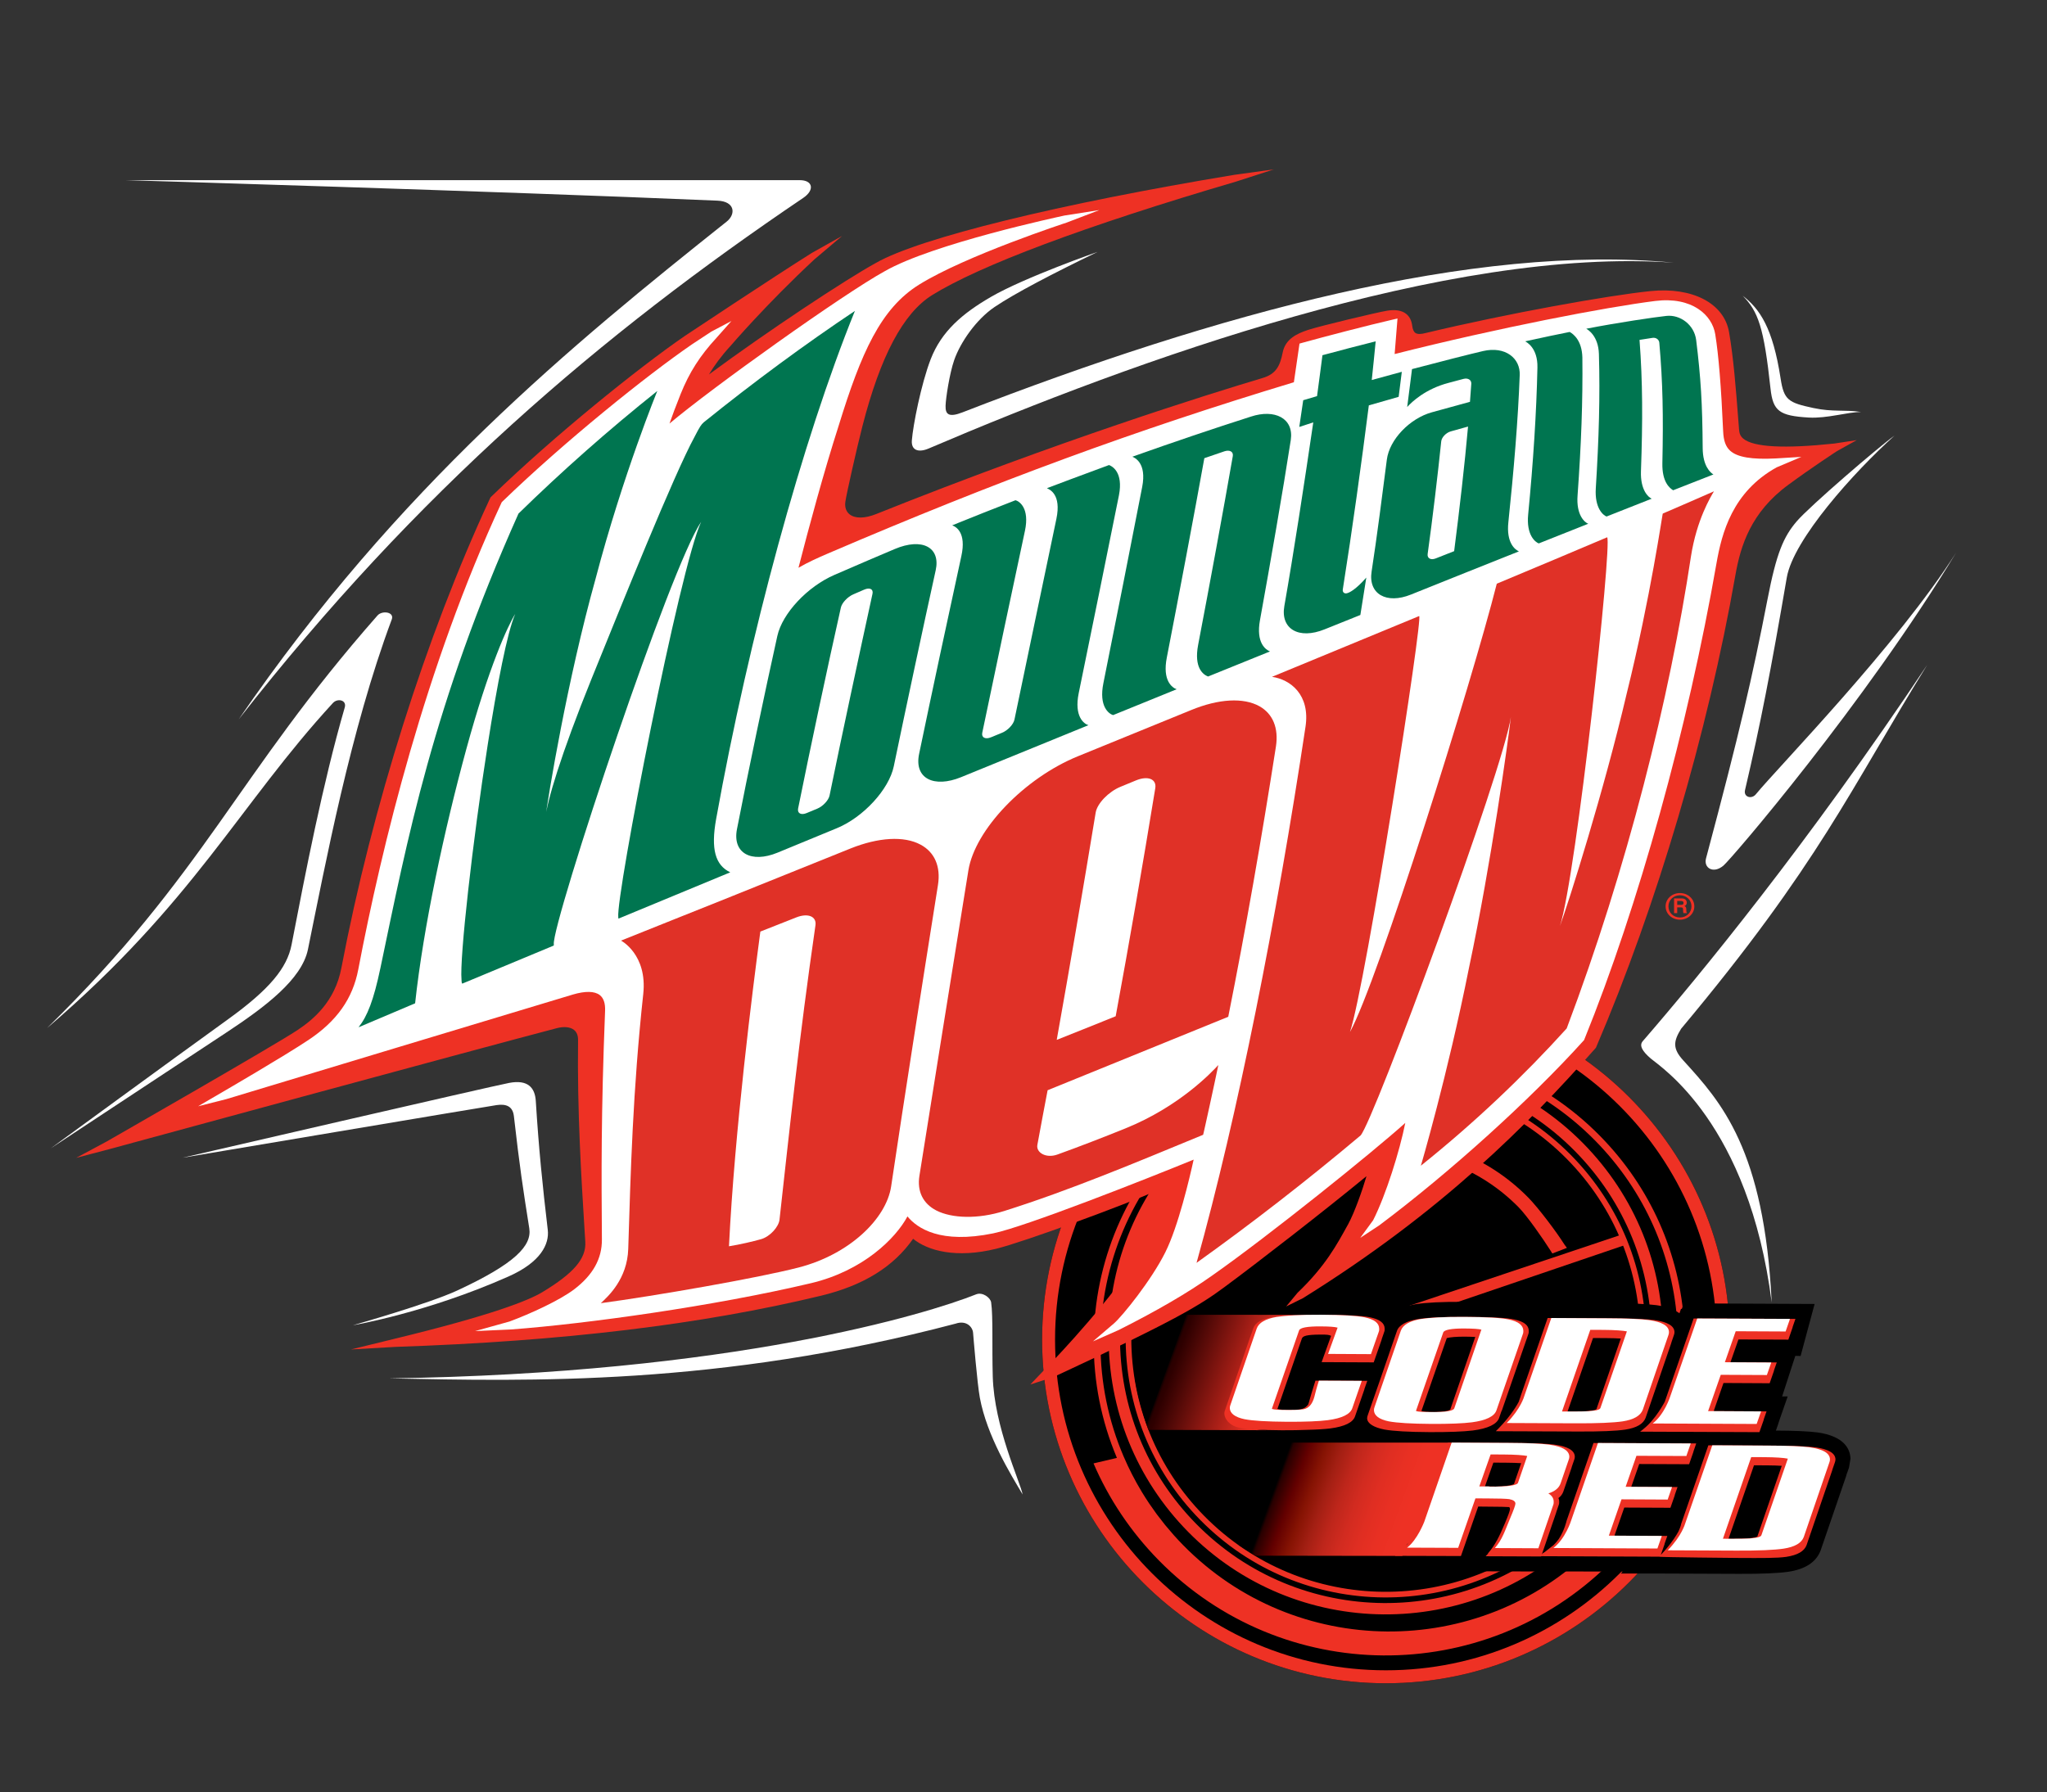 <?xml version="1.0" encoding="utf-8"?>
<!-- Generator: Adobe Illustrator 16.0.0, SVG Export Plug-In . SVG Version: 6.00 Build 0)  -->
<!DOCTYPE svg PUBLIC "-//W3C//DTD SVG 1.1//EN" "http://www.w3.org/Graphics/SVG/1.1/DTD/svg11.dtd">
<svg version="1.1" id="Layer_1" xmlns="http://www.w3.org/2000/svg" xmlns:xlink="http://www.w3.org/1999/xlink" x="0px" y="0px"
	 width="314px" height="275px" viewBox="97.842 65.313 314 275" enable-background="new 97.842 65.313 314 275"
	 xml:space="preserve">
<rect x="97.842" y="65.313" width="314" height="275" fill="#333333" stroke="none"/>
<g id="logo">
	<g>
		<g>
			<path d="M310.434,218.141c-29.08,0-52.739,23.646-52.739,52.714c0,29.065,23.659,52.711,52.739,52.711
				s52.738-23.646,52.738-52.711S339.514,218.141,310.434,218.141z"/>
			<g>
				<g>
					<path fill="#EE3124" d="M359.114,267.833l-2.924,0.688c-0.67-10.896-5.182-21.071-12.916-28.931
						c-17.529-17.814-46.291-18.053-64.113-0.532c-8.636,8.489-13.445,19.833-13.545,31.938c-0.052,6.282,1.18,12.375,3.555,17.994
						l-3.588,0.846c2.324,5.395,5.668,10.453,10.035,14.895c18.893,19.197,49.785,19.459,68.994,0.57
						C355.016,295.075,359.862,281.333,359.114,267.833z M266.648,271.375c0-0.123,0.001-0.248,0.002-0.373
						c0.097-11.828,4.798-22.912,13.233-31.207c17.418-17.121,45.521-16.889,62.652,0.52c7.602,7.725,12.018,17.736,12.633,28.454
						c0.025,0.427,0.043,0.854,0.059,1.282c0.018,0.561,0.031,1.121,0.027,1.685c-0.098,11.826-4.799,22.905-13.236,31.196
						c-17.416,17.125-45.521,16.893-62.652-0.52c-0.5-0.509-0.984-1.027-1.457-1.556c-0.27-0.3-0.523-0.608-0.783-0.916
						c-0.193-0.228-0.394-0.45-0.582-0.683c-0.332-0.41-0.651-0.828-0.969-1.248c-0.101-0.133-0.205-0.26-0.304-0.393
						c-0.358-0.488-0.706-0.982-1.044-1.482c-0.046-0.067-0.094-0.133-0.139-0.199c-0.366-0.548-0.719-1.104-1.061-1.664
						c-0.012-0.02-0.025-0.039-0.037-0.061c-1.062-1.758-1.996-3.582-2.8-5.463l0,0
						C267.874,283.327,266.648,277.445,266.648,271.375z"/>
					<path fill="#EE3124" d="M340.708,240.743c-16.436-16.701-43.404-16.925-60.117-0.5c-8.084,7.947-12.588,18.582-12.682,29.945
						c-0.096,11.359,4.23,22.064,12.178,30.141c16.438,16.7,43.408,16.926,60.121,0.5c8.092-7.955,12.604-18.588,12.709-29.939
						C353.006,259.538,348.67,248.833,340.708,240.743z M338.989,299.588c-16.029,15.752-41.896,15.537-57.662-0.479
						c-7.621-7.745-11.771-18.012-11.681-28.907c0.091-10.897,4.41-21.098,12.162-28.718c16.028-15.754,41.896-15.54,57.659,0.478
						c7.639,7.76,11.795,18.026,11.709,28.912C351.079,281.76,346.749,291.959,338.989,299.588z"/>
					<path fill="#EE3124" d="M338.85,242.564c-15.43-15.673-40.745-15.881-56.434-0.465c-12.094,11.888-11.764,11.104-11.904,28.106
						c-0.088,10.666,3.973,20.717,11.436,28.299c15.432,15.678,40.746,15.888,56.432,0.47c7.604-7.478,11.84-17.458,11.926-28.106
						C350.393,260.215,346.327,250.165,338.85,242.564z M337.772,298.356c-15.346,15.083-40.109,14.878-55.207-0.458
						c-7.223-7.34-11.188-17.041-11.188-27.351c0-0.11,0-0.223,0.002-0.334c0.086-10.435,4.223-20.199,11.646-27.496
						c15.347-15.082,40.112-14.877,55.208,0.455c7.312,7.435,11.293,17.267,11.207,27.687
						C349.354,281.277,345.209,291.042,337.772,298.356z"/>
					<path fill="#EE3124" d="M308.307,239.95l-0.529,0.036l0.146,2.101l0.527-0.037c8.326-0.565,16.461,2.52,22.318,8.466
						c1.332,1.354,3.705,4.761,4.965,6.745l0.23,0.367l0.488-0.184l1.746-0.677l-0.387-0.522c-1.217-1.939-4.014-5.646-5.547-7.203
						C325.983,242.657,317.25,239.344,308.307,239.95z"/>
					<polygon fill="#EE3124" points="346.071,254.907 314.092,265.622 314.676,267.372 347.184,256.309 346.54,254.75 					"/>
					<path fill="#EE3124" d="M310.434,218.141c-29.08,0-52.739,23.646-52.739,52.714c0,29.065,23.659,52.711,52.739,52.711
						s52.738-23.646,52.738-52.711S339.514,218.141,310.434,218.141z M310.434,321.579c-27.984,0-50.752-22.754-50.752-50.724
						s22.768-50.726,50.752-50.726s50.75,22.756,50.75,50.726S338.418,321.579,310.434,321.579z"/>
				</g>
			</g>
			<polygon points="296.618,262.993 296.618,262.993 296.622,262.993 			"/>
			<path d="M292.918,265.081c-1.933,0.326-4.213,0.994-5.02,3.312c-0.004,0.011-0.26,0.759-0.26,0.759
				c-0.047,0.095-4.069,11.781-4.069,11.781c0.035-0.095-0.226,1.321-0.226,1.321c0.072,2.092,1.758,3.875,4.102,4.361
				c1.458,0.283,3.688,0.424,7.041,0.446c0,0,3.947-0.065,3.95-0.065l0,0c0-0.002,3.802-0.24,3.802-0.24
				c0.799-0.104,2.686-0.375,4.109-1.401c0.674,0.64,1.725,1.222,3.42,1.554c1.535,0.274,3.947,0.415,7.406,0.438
				c0.025,0,0.049,0,0.074,0.001c-0.779,2.256-3.701,10.704-3.701,10.704c-0.008,0.023-0.287,0.701-0.387,0.939
				c-0.803,1.272-1.652,2.33-2.232,2.771l0,0c0,0.021-0.5,0.404-0.5,0.404l-5.396,4.127l6.77,0.037c0,0,6.408,0.019,8.607,0.024
				c-0.002,0.002-0.053,0.056-0.053,0.056l5.357-0.019l8.518,0.032c0.01-0.024,7.215-0.006,12.531,0.014
				c-0.043,0.042-0.301,0.298-0.301,0.298l5.602-0.002l12.553,0.049c3.475,0.015,6.021-0.095,7.57-0.323
				c2.602-0.396,4.256-1.492,4.928-3.256c0.027-0.074,3.959-11.541,3.959-11.541l-0.062,0.168l0.203-0.691l-0.09,0.334l0.35-1.008
				c0,0.002-0.002,0.002-0.002,0c0-0.062,0.225-1.356,0.225-1.356c-0.053-1.513-0.977-3.444-5.059-4.026
				c-1.42-0.18-3.617-0.274-6.381-0.283c0.162-0.459,0.322-0.92,0.322-0.922c0-0.051,0.42-1.26,0.42-1.26l1.066-3.053
				c0,0-0.521-0.003-0.852-0.005c0.129-0.396,1.746-5.377,2.021-6.222c0.4,0.01,0.812,0.02,0.812,0.02l2.15-7.984l-17.168-0.078
				l-0.004,0.004l-2.904-0.01c0,0-0.146,0.424-0.293,0.842c-0.02,0-0.129,0-0.129,0s-0.119,0.342-0.232,0.67
				c-0.77-0.551-1.883-1.008-3.525-1.242c-1.416-0.184-3.686-0.283-6.588-0.29l-8.701-0.048v0.009l-3.057-0.019
				c0,0-0.354,1.023-0.465,1.348c-0.598-0.442-1.4-0.829-2.543-1.066c-1.275-0.281-3.639-0.428-7.191-0.441h-1.258
				c-3.047-0.021-5.514,0.102-7.131,0.354c-1.588,0.271-2.662,0.758-3.439,1.309c-0.604-0.641-1.545-1.222-3.076-1.541
				c-1.285-0.278-3.646-0.426-7.199-0.446c-0.002,0-1.264,0-1.264,0C296.982,264.709,294.521,264.833,292.918,265.081z"/>
			
				<linearGradient id="SVGID_1_" gradientUnits="userSpaceOnUse" x1="223.929" y1="103.752" x2="245.68" y2="95.835" gradientTransform="matrix(1 0 0 -1 48.667 374.626)">
				<stop  offset="0" style="stop-color:#000000"/>
				<stop  offset="0.236" style="stop-color:#000000"/>
				<stop  offset="0.24" style="stop-color:#110000"/>
				<stop  offset="0.254" style="stop-color:#290000"/>
				<stop  offset="0.276" style="stop-color:#2E0000"/>
				<stop  offset="0.899" style="stop-color:#EE3124"/>
			</linearGradient>
			<path fill="url(#SVGID_1_)" d="M274.002,284.691l18.097,0.054c0,0-6.339-0.201-5.72-2.83c0.359-1.521,3.455-11.045,4.386-13.006
				c0.717-2.019,7.858-1.867,7.858-1.867l-24.629-0.01l-2.121,9.081C271.875,276.113,272.032,279.209,274.002,284.691z"/>
			
				<linearGradient id="SVGID_2_" gradientUnits="userSpaceOnUse" x1="242.822" y1="84.374" x2="267.217" y2="75.496" gradientTransform="matrix(1 0 0 -1 48.667 374.626)">
				<stop  offset="0.006" style="stop-color:#000000"/>
				<stop  offset="0.112" style="stop-color:#000000"/>
				<stop  offset="0.13" style="stop-color:#280000"/>
				<stop  offset="0.22" style="stop-color:#620000"/>
				<stop  offset="0.312" style="stop-color:#851303"/>
				<stop  offset="0.406" style="stop-color:#A31F13"/>
				<stop  offset="0.499" style="stop-color:#BE261B"/>
				<stop  offset="0.595" style="stop-color:#D22B20"/>
				<stop  offset="0.692" style="stop-color:#E02E22"/>
				<stop  offset="0.792" style="stop-color:#E93023"/>
				<stop  offset="0.899" style="stop-color:#EE3124"/>
			</linearGradient>
			<path fill="url(#SVGID_2_)" d="M320.428,286.642l-27.627,0.004l-4.909,15.758l2.502,1.591l22.563,0.036l0.711-1.807
				c0,0,0.922-0.632,1.594-1.759C315.174,300.465,320.428,286.642,320.428,286.642z"/>
			<path fill="#EE3124" d="M349.948,284.547h0.02c-0.186,0.148-0.365,0.289-0.537,0.42l18.297,0.074l0.674-1.926h-0.02l0.439-1.26
				l-8.105-0.045l1.5-4.311l7.082,0.039l0.672-1.929h-0.02l0.438-1.26l-7.1-0.039l1.225-3.492l7.654,0.033l0.666-1.925h-0.018
				l0.438-1.262l-14.229-0.063l-0.002,0.004l-1.387-0.004l-0.289,0.836l0,0l-4.133,11.935
				C353.213,280.375,351.793,283.122,349.948,284.547z M323.741,284.79c2.33-0.291,3.715-0.972,4.049-1.906l0.354-1.027
				c0.029-0.059,0.07-0.113,0.088-0.174l4.061-11.717c0.066-0.182,0.062-0.365,0.053-0.506c-0.021-0.82-0.734-1.396-2.221-1.705
				c-1.127-0.248-3.414-0.381-6.732-0.396c-0.4-0.004-0.787-0.004-1.154,0c-0.035,0-0.068,0-0.107,0
				c-3.205-0.021-5.441,0.121-6.76,0.326c-1.727,0.295-2.922,0.903-3.236,1.801l-2.592,7.521l-1.887,5.414
				c-0.068,0.18-0.109,0.363-0.105,0.514c0.035,0.814,1.094,1.4,2.664,1.707c1.363,0.244,3.66,0.375,6.98,0.396
				C320.106,285.043,322.274,284.965,323.741,284.79z M315.901,281.738l3.873-11.129c0.57-0.146,1.502-0.223,2.766-0.219
				c0.635,0.008,1.164,0.021,1.6,0.047l-3.842,11.162c-0.369,0.215-1.188,0.334-2.451,0.354c-1.023-0.012-1.672-0.049-1.945-0.154
				C315.901,281.799,315.901,281.799,315.901,281.738z M307.579,277.168L301,277.14c0,0.002,0,0.002,0,0.006l-1.377-0.008
				c-0.383,1.2-0.894,2.887-0.996,3.312c-0.031,0.115-0.062,0.219-0.101,0.328c-0.231,0.318-0.514,0.543-0.848,0.662
				c-0.308,0.125-0.951,0.182-1.943,0.193c-1.019-0.01-1.67-0.051-1.938-0.158c0,0,0,0,0-0.004l3.744-10.783
				c0.139-0.418,0.785-0.604,2.797-0.615c1.154-0.006,1.344,0.029,1.688,0.193l-1.452,4.033l7.99,0.037l1.199-3.437
				c0.025-0.065,0.043-0.139,0.053-0.202l0.365-1.058c0.072-0.183,0.07-0.358,0.062-0.513c-0.027-0.817-0.744-1.391-2.223-1.698
				c-1.125-0.244-3.414-0.38-6.74-0.397c-0.398-0.003-0.787-0.003-1.156,0c-0.035,0-0.069,0-0.104,0
				c-3.209-0.015-5.445,0.129-6.754,0.329c-2.027,0.345-2.875,0.892-3.188,1.789l-0.256,0.748c-0.019,0.033-0.037,0.062-0.048,0.099
				l-4.022,11.688c-0.068,0.174-0.104,0.354-0.101,0.514c0.027,0.809,0.781,1.85,2.261,2.156c1.287,0.25,3.461,0.377,6.588,0.398
				c1.479,0.004,2.752-0.017,3.83-0.064c1.492-0.035,2.701-0.105,3.61-0.223c2.19-0.289,3.445-0.918,3.761-1.85l1.451-4.187h-0.018
				L307.579,277.168z M376.313,287.37c-1.207-0.152-3.301-0.259-6.273-0.263l-8.701-0.047l-0.002,0.004l-1.439-0.004l-4.156,12.01
				c0,0-0.078,0.468-0.434,1.214c-0.281,0.52-0.9,1.541-1.953,2.764c-0.035,0.041-0.074,0.08-0.115,0.119h0.012
				c-0.199,0.229-0.418,0.465-0.65,0.707l0.58-1.648h-0.02l0.439-1.262l-8.107-0.041l1.504-4.312l7.082,0.033l0.67-1.924h-0.02
				l0.438-1.258l-7.098-0.037l1.221-3.494l7.654,0.033l0.668-1.928h-0.014l0.436-1.261l-14.229-0.067l-0.004,0.01l-1.525-0.01
				l-4.127,11.936c0,0-0.316,1.449-1.195,2.791c-0.217,0.297-0.473,0.607-0.768,0.906c-0.488,0.387-0.979,0.772-1.426,1.125
				c-0.107,0.062-0.215,0.131-0.33,0.188h0.082c-0.049,0.041-0.102,0.084-0.152,0.125l2.168-6.323
				c0.025-0.058,0.033-0.109,0.047-0.166l0.373-1.093c0.072-0.176,0.066-0.358,0.064-0.543c-0.006-0.178-0.043-0.342-0.115-0.497
				c0.369-0.273,0.619-0.607,0.76-1.017l1.234-3.578c0.039-0.097,0.064-0.188,0.08-0.278l0.34-0.982
				c0.074-0.18,0.105-0.359,0.098-0.512c-0.025-0.933-1.057-1.543-3.074-1.826c-1.199-0.158-3.293-0.258-6.273-0.269l-8.699-0.049
				l-0.004,0.008l-1.418-0.008l-4.205,12.16c0,0-0.186,0.56-0.525,1.28c-0.518,0.832-1.717,2.634-2.881,3.517h0.029
				c-0.197,0.153-0.389,0.299-0.549,0.418l10.133,0.028l2.648-7.59l1.967,0.019c1.271,0.002,2.203,0.024,2.797,0.062
				c0.066,0.084,0.107,0.183,0.111,0.291c0.004,0.238-0.26,0.972-0.811,2.273c-0.773,1.814-1.426,3.244-2.582,4.555l0.055,0.002
				c-0.139,0.146-0.277,0.285-0.4,0.422l8.516,0.033l0.016-0.041l18.094,0.074c-0.094,0.09,12.275,0.197,12.275,0.197
				c3.408,0.016,5.836,0.033,7.225-0.172c1.729-0.264,2.754-0.863,3.107-1.795l3.914-11.416c0.033-0.082,0.057-0.164,0.072-0.248
				l0.35-1.008c0.068-0.181,0.104-0.357,0.096-0.513C379.356,288.26,378.329,287.657,376.313,287.37z M330.081,292.999
				c-0.402,0.225-1.377,0.356-2.928,0.393l-0.002-0.018l-1.521-0.008l1.287-3.65l1.975,0.014c0.908,0.004,1.678,0.031,2.289,0.072
				L330.081,292.999z M367.411,301.054c-0.109,0.062-0.26,0.108-0.443,0.155c-0.158,0.025-0.271,0.054-1.154,0.144
				c-0.463,0.019-1.047,0.037-1.76,0.043l-1.062-0.002l3.902-11.265l1.973,0.006c0.91,0.009,1.678,0.031,2.289,0.072
				L367.411,301.054z M331.063,279.642l-0.24,0.694c-0.01,0.027-0.021,0.056-0.033,0.082c-0.133,0.261-1.068,2.006-3.082,4.062l0,0
				c-0.137,0.136-0.279,0.276-0.418,0.418l12.645,0.047c3.406,0.019,5.836-0.09,7.221-0.295c1.729-0.267,2.752-0.86,3.109-1.795
				l3.916-11.414c0.031-0.086,0.055-0.166,0.072-0.248l0.348-1.014c0.072-0.177,0.105-0.354,0.096-0.513
				c-0.031-0.932-1.061-1.535-3.076-1.821c-1.205-0.156-3.295-0.261-6.268-0.269l-8.709-0.047v0.008l-1.4-0.008l-4.154,12.014
				C331.086,279.543,331.083,279.583,331.063,279.642z M342.202,270.601l1.973,0.01c0.914,0.005,1.678,0.031,2.287,0.07
				l-3.74,10.851c-0.107,0.055-0.258,0.106-0.447,0.153c-0.152,0.024-0.27,0.054-1.158,0.144c-0.455,0.018-1.041,0.035-1.756,0.045
				l-1.061-0.006L342.202,270.601z"/>
			<g>
				<path fill="#FFFFFF" d="M303.023,269.008c-0.442-0.125-1.244-0.188-2.635-0.192c-2.013-0.012-3.132,0.197-3.271,0.613
					l-4.162,11.987c0,0.06,0,0.06,0,0.06c0.314,0.123,1.127,0.157,2.441,0.162c1.432,0.008,2.322-0.046,2.705-0.197
					c0.645-0.235,1.09-0.844,1.363-1.832c0.102-0.42,0.309-1.269,0.693-2.469l6.574,0.028l-1.451,4.191
					c-0.312,0.932-1.568,1.555-3.761,1.844c-1.388,0.176-3.435,0.258-6.183,0.248c-3.129-0.022-5.301-0.147-6.586-0.396
					c-1.477-0.308-2.233-0.894-2.26-1.701c-0.006-0.153,0.031-0.338,0.103-0.515l4.021-11.684c0.319-0.904,1.338-1.5,3.069-1.795
					c1.312-0.201,3.549-0.344,6.756-0.33c3.326,0.02,5.616,0.154,6.741,0.398c1.479,0.309,2.193,0.881,2.221,1.699
					c0.008,0.152,0.012,0.33-0.061,0.512l-1.201,3.434l-6.575-0.035L303.023,269.008z"/>
				<path fill="#FFFFFF" d="M317.502,281.958c-1.312-0.006-2.131-0.033-2.443-0.158c0,0,0,0,0-0.062l4.166-11.985
					c0.141-0.418,1.26-0.625,3.262-0.617c1.393,0.008,2.289,0.072,2.641,0.193c0-0.062-0.045-0.029-0.08,0.063l-4.123,11.985
					C320.786,281.795,319.625,281.974,317.502,281.958z M315.792,267.685c-1.727,0.295-2.752,0.896-3.072,1.793l-4.02,11.683
					c-0.07,0.182-0.105,0.364-0.102,0.52c0.029,0.814,0.781,1.391,2.264,1.701c1.285,0.242,3.449,0.373,6.582,0.395
					c2.75,0.01,4.797-0.072,6.18-0.246c2.199-0.289,3.455-0.916,3.768-1.848l4.057-11.717c0.07-0.182,0.066-0.365,0.064-0.506
					c-0.031-0.82-0.742-1.396-2.225-1.705c-1.131-0.248-3.418-0.381-6.738-0.396C319.342,267.336,317.1,267.48,315.792,267.685z"/>
				<path fill="#FFFFFF" d="M341.538,281.829c-0.619,0.024-1.463,0.053-2.553,0.047l-1.537-0.008l4.334-12.521l1.975,0.004
					c1.816,0.01,3.055,0.109,3.641,0.229l-4.057,11.75c-0.037,0.148-0.268,0.267-0.645,0.357
					C342.542,281.709,342.42,281.738,341.538,281.829z M328.967,283.64l10.547,0.045c3.404,0.015,5.836-0.093,7.221-0.297
					c1.727-0.265,2.752-0.861,3.107-1.796l3.918-11.413c0.068-0.177,0.102-0.354,0.092-0.513c-0.025-0.932-1.055-1.535-3.076-1.821
					c-1.205-0.156-3.293-0.261-6.27-0.269l-8.701-0.047l-4.156,12.014C331.649,279.543,331.149,281.417,328.967,283.64z"/>
				<path fill="#FFFFFF" d="M366.231,301.353c-0.621,0.021-1.469,0.058-2.561,0.043l-1.539-0.002l4.338-12.524l1.975,0.008
					c1.82,0.01,3.057,0.104,3.643,0.231l-4.053,11.742c-0.035,0.151-0.271,0.269-0.648,0.358
					C367.231,301.236,367.116,301.263,366.231,301.353z M353.661,303.167l10.543,0.047c3.408,0.018,5.836-0.092,7.223-0.299
					c1.73-0.263,2.754-0.855,3.107-1.793l3.914-11.412c0.076-0.181,0.107-0.357,0.098-0.513c-0.027-0.937-1.061-1.54-3.076-1.827
					c-1.203-0.152-3.293-0.259-6.268-0.263l-8.703-0.047l-4.162,12.01C356.334,299.07,355.838,300.939,353.661,303.167z"/>
				<path fill="#FFFFFF" d="M354.055,279.54l4.133-11.935l14.229,0.063l-0.672,1.929l-7.654-0.037l-1.662,4.754l7.117,0.039
					l-0.672,1.924l-7.076-0.034l-1.943,5.569l8.127,0.045l-0.678,1.927l-15.949-0.074C353.2,282.282,354.055,279.54,354.055,279.54z
					"/>
				<path fill="#FFFFFF" d="M338.833,298.642l4.129-11.937l14.23,0.068l-0.672,1.928l-7.654-0.033l-1.658,4.754l7.117,0.037
					l-0.67,1.924l-7.082-0.036l-1.939,5.573l8.123,0.041l-0.676,1.929l-15.953-0.076
					C337.977,301.385,338.833,298.642,338.833,298.642z"/>
				<path fill="#FFFFFF" d="M326.313,293.374l-1.551-0.008l1.732-4.906l1.975,0.01c1.812,0.01,3.057,0.105,3.643,0.227l-1.41,4.105
					c-0.143,0.416-1.609,0.617-4.387,0.602L326.313,293.374z M313.684,302.76l7.834,0.031l2.65-7.59l1.965,0.012
					c1.627,0.004,2.711,0.039,3.217,0.104c0.623,0.123,0.941,0.339,0.951,0.673c0.004,0.237-0.258,0.969-0.811,2.272
					c-0.77,1.815-1.184,3.245-2.34,4.562l6.668,0.032l2.287-6.66c0.074-0.176,0.068-0.358,0.064-0.543
					c-0.021-0.479-0.264-0.872-0.816-1.209c1.031-0.329,1.631-0.836,1.883-1.562l1.23-3.584c0.076-0.18,0.109-0.358,0.102-0.512
					c-0.031-0.932-1.059-1.543-3.076-1.826c-1.199-0.157-3.295-0.258-6.277-0.268l-8.697-0.049l-4.203,12.16
					C316.315,298.806,315.239,301.59,313.684,302.76z"/>
			</g>
		</g>
		<g>
			<g>
				<path fill="#FFFFFF" d="M134.453,175.687c27.347-34.993,55.664-59.104,86.601-80.01c1.774-1.202,1.502-2.724-0.543-2.724
					c-5.021,0-103.427,0-103.427,0s55.888,1.657,90.822,3.146c2.732,0.119,2.812,2.098,1.406,3.212
					C185.827,118.004,158.888,139.997,134.453,175.687z"/>
				<path fill="#FFFFFF" d="M349.831,225.058c8.684-10.035,25.145-30.041,43.627-57.718c-11.785,19.04-16.518,30.443-37.734,55.801
					c-1.209,1.949-1.326,3.054,0.326,4.865c5.807,6.375,12.43,13.646,13.561,37.134c-3.496-27.481-17.051-36.14-18.531-37.408
					C349.743,226.588,349.262,225.719,349.831,225.058z"/>
			</g>
			<g>
				<path fill="#FFFFFF" d="M367.176,187.182c-0.645,0.79-1.922,0.434-1.652-0.667c2.344-9.984,3.988-18.486,6.402-32.59
					c1.008-5.839,10.264-16.145,16.518-21.776c-2.533,1.817-12.986,10.815-14.969,13.122c-2.055,2.394-3.137,4.895-4.523,12.081
					c-2.312,11.877-4.246,20.283-9.412,39.652c-0.398,1.468,1.111,2.435,2.674,1.11c1.197-1.006,21.582-24.738,35.703-48.039
					C388.969,164.197,370.545,183.074,367.176,187.182z"/>
				<path fill="#FFFFFF" d="M168.047,263.279c-4.493,2.093-16.067,5.359-16.067,5.359s11.286-1.892,23.861-7.479
					c4.954-2.195,6.285-4.973,6.025-7.16c-0.806-6.83-1.379-12.445-1.836-19.769c-0.126-2.026-1.2-3.317-4.084-2.772
					c-2.57,0.479-50.088,11.479-50.088,11.479s46.734-7.869,48.154-8.074c1.417-0.204,2.479,0.126,2.659,1.698
					c0.898,7.895,1.377,10.988,2.358,17.201C179.458,256.439,176.829,259.197,168.047,263.279z"/>
				<path fill="#FFFFFF" d="M142.561,210.286c-0.684,3.506-3.31,6.783-9.79,11.448c-8.322,5.999-27.126,19.751-27.126,19.751
					s19.494-12.854,26.921-17.757c5.949-3.925,11.566-8.149,12.512-12.748c2.647-12.929,6.508-33.634,12.859-50.635
					c0.433-1.152-1.473-1.412-2.188-0.602c-21.688,24.646-26.354,39.432-50.687,63.302c22.48-19.234,29.549-34.339,43.854-49.88
					c0.698-0.757,2.14-0.465,1.811,0.684C147.325,185.588,144.699,199.231,142.561,210.286z"/>
				<path fill="#FFFFFF" d="M247.577,263.898c-7.464,2.979-37.384,12.164-90.068,12.892c21.539,0.436,50.522,1.198,86.914-8.396
					c1.683-0.574,2.613,0.532,2.683,1.394c0.048,0.59,0.635,7.778,1.038,9.967c1.093,5.895,4.745,11.777,6.569,14.852
					c-0.41-2.027-4.372-10.375-4.587-18.104c-0.13-4.588,0.062-9.213-0.247-11.365C249.774,264.413,248.565,263.502,247.577,263.898
					z"/>
				<path fill="#FFFFFF" d="M242.888,127.586c0.028-1.166,0.616-5.005,1.325-7.032c0.932-2.681,3.34-6.207,6.187-8.136
					c3.139-2.118,8.977-5.156,15.81-8.461c0,0-11.174,3.904-16.341,6.896c-4.405,2.556-7.605,5.285-9.269,9.585
					c-1.468,3.817-2.711,10.154-2.884,12.453c-0.116,1.488,0.987,1.915,2.58,1.233c31.534-13.496,79.903-30.999,114.313-28.507
					c-30.676-2.959-70.115,7.797-109.115,22.957C243.393,129.393,242.854,128.903,242.888,127.586z"/>
				<path fill="#FFFFFF" d="M375.29,129.375c2.844,0.166,5.934-0.853,8.043-0.852c-2.574-0.392-4.293,0.038-7.314-0.607
					c-3.842-0.821-4.535-1.206-5.041-4.543c-1.199-7.76-3.166-10.629-5.816-12.689c2.369,2.409,3.25,4.807,4.268,14.242
					C369.803,128.389,370.788,129.111,375.29,129.375z"/>
			</g>
		</g>
		<g>
			<g>
				<g>
					<path fill="#EE3124" d="M232.178,105.667c-4.601,2.526-16.479,10.373-25.582,17.094c0.765-1.278,1.84-2.786,3.25-4.312
						c0.064-0.074,5.521-6.455,12.936-13.352l4.226-3.576l-4.61,2.584c-5.78,3.622-19.418,12.691-19.553,12.783
						c-7.16,4.924-20.109,15.387-29.392,24.379l-0.362,0.35l-0.205,0.43c-9.693,20.888-17.957,47.04-22.675,71.757
						c-0.985,5.199-4.32,7.943-6.742,9.557c-3.604,2.395-29.022,16.948-29.277,17.096l-4.662,2.5l5.139-1.349
						c0.555-0.151,55.703-15.175,68.575-18.545c1.101-0.288,2.062-0.194,2.64,0.258c0.427,0.333,0.64,0.866,0.63,1.584
						c-0.14,10.886,0.506,21.229,0.976,28.784l0.134,2.15c0.158,2.568-1.758,4.811-6.61,7.736
						c-2.093,1.262-7.725,3.526-22.668,7.147l-6.664,1.633l6.833-0.396c25.562-0.852,46.919-3.42,65.288-7.854
						c6.504-1.576,11.113-4.448,14.106-8.731c2.226,1.819,6.575,3.061,12.794,1.52c4.301-1.072,19.112-6.518,24.61-8.908
						c-0.287,2.307-1.934,8.992-4.051,11.934c-5.566,7.771-12.918,15.261-13.033,15.365l-2.338,2.443l3.611-1.168
						c18.975-8.814,22.508-11.074,26.096-13.721c5.262-3.881,15.479-11.822,21.857-17.07c-0.6,2.043-1.812,5.547-2.828,7.402
						c0.002-0.004-0.099,0.172-0.099,0.172c-1.579,2.85-3.338,6.197-7.646,10.312l-1.745,2.103l2.562-1.267
						c21.355-13.278,34.545-26.667,44.885-38.353l0.068-0.077l0.039-0.093c9.316-21.747,17.102-48.149,21.359-72.441
						c0.785-4.465,2.359-9.597,8.076-13.804c3.734-2.753,7.48-5.183,7.518-5.207l3.012-1.676l-3.42,0.522
						c-7.693,0.817-12.395,0.566-13.975-0.745c-0.484-0.401-0.611-0.85-0.656-1.401l-0.119-1.547
						c-0.354-4.611-0.721-9.378-1.414-13.404c-0.77-4.425-5.617-6.952-12.066-6.29c-6.428,0.66-21.795,3.398-34.426,6.421
						c-0.771,0.209-1.309,0.208-1.615,0.003c-0.262-0.176-0.43-0.55-0.496-1.112c-0.1-0.818-0.426-1.442-0.971-1.853
						c-0.66-0.498-1.619-0.652-2.85-0.457c-1.537,0.246-10.402,2.373-12.139,2.948c-1.793,0.591-3.51,1.424-3.912,3.494
						c-0.408,2.048-1.02,3.276-3.074,3.888c-8.447,2.521-31.137,9.601-59.284,20.875c-1.735,0.695-3.216,0.713-4.064,0.05
						c-0.537-0.421-0.771-1.103-0.659-1.92c0.192-1.342,1.808-8.444,2.613-11.588c2.771-10.804,6.278-17.394,10.72-20.147
						c7.183-4.467,23.297-10.568,46.604-17.405l5.789-1.872l-6.068,0.837C260.453,96.551,238.867,101.821,232.178,105.667z"/>
				</g>
				<path fill="#FFFFFF" d="M233.545,106.931c-6.309,3.46-26.582,17.934-33.005,23.368c0.393-1.126,0.944-2.628,1.706-4.526
					c1.327-3.309,2.969-5.885,5.49-8.612l2.303-2.596l-3.102,1.638l-2.957,1.948c-6.937,4.767-19.488,14.845-29.088,24.129
					l-0.084,0.082l-0.049,0.105c-11.661,25.123-18.378,52.795-21.959,71.586c-0.856,4.484-3.29,7.927-7.661,10.832
					c-3.705,2.471-12.966,7.857-13.058,7.91l-3.854,2.25l4.353-1.104c0.51-0.154,51.113-15.443,53.126-16.037
					c1.915-0.566,3.347-0.539,4.141,0.08c0.585,0.456,0.858,1.264,0.812,2.405c-0.628,15.846-0.558,25.364-0.491,34.569l0.004,0.51
					c0.025,2.955-1.367,5.462-4.254,7.662c-2.237,1.697-6.71,3.748-9.92,4.937l-5.279,1.47l5.544-0.252
					c11.63-0.871,31.158-3.591,45.981-7.099c8.006-1.894,13.015-6.897,14.798-10.244c1.507,1.834,5.081,4.259,13.164,2.597
					c4.942-1.023,23.205-8.228,30.737-11.311c-0.625,2.843-2.366,10.255-4.346,14.216c-2.15,4.318-6.568,9.761-7.859,10.899
					l-3.241,2.771l3.94-1.74c5.795-2.906,10.61-5.711,14.312-8.336c8.658-6.07,24.596-18.891,29.658-23.442
					c-0.855,4.272-2.947,11.015-4.932,14.933l-1.977,2.705l2.912-1.918c10.812-8.102,23.119-19.229,31.35-28.348l0.074-0.082
					l0.041-0.104c8.281-20.413,15.861-47.724,20.27-73.057c0.805-4.596,2.43-10.955,9.24-14.715l3.783-1.601l-3.893,0.237
					c-3.697,0.195-5.934-0.181-7.039-1.184c-0.676-0.615-1.008-1.53-1.07-2.967c-0.303-6.847-0.697-11.718-1.213-14.892
					c-0.467-2.957-3.553-5.82-9.217-5.114c-7.506,0.938-23.953,4.097-39.963,8.142c0.1-1.244,0.438-5.453,0.438-5.453l-0.836,0.195
					c-3.498,0.796-10.67,2.669-13.801,3.544l-0.393,0.11c0,0-0.766,5.246-0.865,5.933c-24.229,7.322-45.633,15.189-71.481,26.275
					c-1.498,0.644-3.055,1.338-4.511,2.186c1.613-6.278,3.876-14.672,6.164-21.793c3.456-11.22,6.447-17.991,12.348-21.653
					c7.156-4.449,22.466-9.46,22.621-9.51l5.021-1.922l-5.35,0.836C260.308,98.562,240.901,102.703,233.545,106.931z"/>
				<g>
					<path fill="#007550" d="M209.858,199.15c-6.015,2.484-11.745,4.86-17.116,7.091c-0.036,0.021-0.056-0.041-0.06-0.191
						c-0.391-3.332,9.492-53.92,12.717-60.681c-2.374,3.471-7.857,18.154-12.834,32.685c-5.273,15.405-9.974,30.651-9.771,32.149
						c0,0.139,0.009,0.17-0.025,0.188c-5.084,2.107-9.759,4.057-13.979,5.82c-0.104,0.037-0.139-0.125-0.154-0.586
						c-0.311-3.299,1.691-21.17,4.02-36.061c1.439-9.204,2.996-17.269,4.216-20.051c-1.093,1.725-4.047,8.089-7.499,20.728
						c-3.359,12.309-6.586,27.246-7.854,39.003c0,0-6.541,2.778-8.678,3.68c1.353-1.707,2.312-4.141,3.351-9.078
						c4.131-19.697,7.988-40.208,21.182-69.735c6.596-6.454,13.812-12.845,21.304-18.819c0.102-0.306-5.312,12.945-9.471,28.792
						c-4.369,15.635-7.309,33.518-7.742,36.964c0.224-2.672,2.45-10.06,7.088-21.519c4.685-11.543,12.649-31.371,15.832-37.202
						c0.795-1.548,1.031-1.892,1.392-2.209c7.653-6.175,15.521-11.97,23.203-17.104c-8.093,19.955-16.237,49.932-21.284,77.939
						C206.859,195.602,207.557,198.042,209.858,199.15z"/>
					<path fill="#007550" d="M289.728,129.229c-5.729,1.833-11.785,3.876-18.185,6.154c0.338,0.16,2.228,0.916,1.504,4.649
						c-1.649,8.501-4.118,20.978-5.948,30.083c-0.731,3.594,0.84,4.72,1.485,4.913c3.263-1.328,6.521-2.654,9.744-3.963
						c-0.688-0.263-2.203-1.315-1.5-4.883c1.842-9.487,4.188-21.855,5.754-30.572c1.027-0.357,2.053-0.702,3.07-1.053
						c0.82-0.274,1.406,0.054,1.297,0.723c-1.434,8.262-3.598,19.981-5.318,28.97c-0.676,3.548,0.795,4.583,1.523,4.856
						c3.189-1.292,6.359-2.579,9.498-3.847c-0.654-0.264-2.178-1.312-1.533-4.811c1.56-8.62,3.51-19.763,4.723-27.627
						C296.342,129.473,293.361,128.03,289.728,129.229z"/>
					<path fill="#007550" d="M267.958,136.663c-3.096,1.124-9.52,3.547-9.526,3.554c0.406,0.191,2.246,0.918,1.457,4.695
						c-1.816,8.72-4.525,21.597-6.432,30.795c-0.148,0.744-1.031,1.676-1.905,2.029c-0.569,0.236-1.127,0.463-1.697,0.697
						c-0.877,0.36-1.494,0.034-1.336-0.708c1.918-9.213,4.668-22.2,6.547-30.985c0.73-3.454-0.842-4.513-1.449-4.681
						c-3.17,1.228-6.41,2.515-9.708,3.85c0.555,0.21,2.205,1.078,1.399,4.729c-1.89,8.635-4.616,21.389-6.477,30.339
						c-0.796,3.827,2.322,5.249,6.423,3.579c6.515-2.665,13.062-5.336,19.548-7.982c-0.67-0.195-2.227-1.315-1.488-4.925
						c1.871-9.137,4.455-21.782,6.17-30.353C270.176,137.725,268.417,136.826,267.958,136.663z"/>
					<path fill="#007550" d="M235.084,149.551c-3.021,1.272-5.121,2.183-9.236,3.962c-4.12,1.778-7.989,5.88-8.766,9.37
						c-1.918,8.645-4.504,20.961-6.195,29.659c-0.71,3.664,2.184,5.256,6.241,3.584c3.001-1.243,6.036-2.495,9.089-3.748
						c4.051-1.674,7.991-5.944,8.728-9.498c1.83-8.808,4.537-21.512,6.428-30.072C242.15,149.281,239.295,147.762,235.084,149.551z
						 M231.676,156.427c-1.938,8.876-4.706,21.739-6.582,30.929c-0.139,0.727-1.014,1.66-1.864,2.016
						c-0.553,0.232-1.099,0.455-1.649,0.685c-0.858,0.359-1.459,0.04-1.312-0.705c1.845-9.164,4.53-21.789,6.557-30.815
						c0.153-0.724,1.027-1.653,1.9-2.032c0.548-0.243,1.109-0.482,1.664-0.721C231.264,155.4,231.841,155.698,231.676,156.427z"/>
					<path fill="#007550" d="M308.262,123.617c0.1-0.813,0.527-5.147,0.602-5.937c-2.256,0.564-5.751,1.473-8.166,2.131
						c0.01-0.04-0.773,5.926-0.828,6.279c-0.004-0.005-1.425,0.414-2.121,0.627c-0.185,1.306-0.414,2.763-0.604,4.099
						c0,0,1.586-0.526,2.146-0.699c-1.388,9.454-3.019,20.116-4.438,28.188c-0.61,3.476,2.183,5.186,6.19,3.56
						c1.845-0.743,3.658-1.479,5.471-2.198c0.309-1.932,0.617-3.847,0.914-5.74c-1.618,1.848-2.604,2.331-3.004,2.413
						c-0.401,0.088-0.676-0.202-0.602-0.604c1.453-9.135,2.869-19.395,3.992-28.229c0.67-0.178,4.596-1.32,4.576-1.312
						c0.146-1.211,0.33-2.593,0.482-3.836C311.362,122.765,308.252,123.621,308.262,123.617z"/>
					<path fill="#007550" d="M330.959,122.872c0.117-2.587-2.197-4.491-5.631-3.697c-1.699,0.389-7.002,1.74-10.891,2.768
						c-0.232,1.896-0.477,3.84-0.738,5.818c0.697-0.788,2.816-2.788,6.352-3.708c0.77-0.204,1.529-0.409,2.285-0.609
						c0.695-0.178,1.234,0.164,1.195,0.751c-0.064,0.911-0.129,1.836-0.203,2.767c-0.266,0.065-5.828,1.599-5.855,1.61
						c-3.354,0.923-6.498,4.161-6.895,7.255c-0.629,4.904-1.527,11.916-2.338,17.169c-0.541,3.454,2.27,5.054,6.023,3.542
						c5.773-2.314,11.303-4.536,16.574-6.631c-0.59-0.259-1.963-1.297-1.617-4.488C330.043,137.564,330.709,129.712,330.959,122.872
						z M320.901,149.875c-0.945,0.367-1.891,0.741-2.826,1.114c-0.754,0.304-1.342-0.021-1.236-0.698
						c0.766-5.521,1.553-12.154,2.08-17.257c0.061-0.623,0.742-1.322,1.439-1.528c0.896-0.254,1.781-0.505,2.674-0.748
						C322.526,136.501,321.713,143.571,320.901,149.875z"/>
					<path fill="#007550" d="M339.834,141.317c0.559-7.752,0.812-14.533,0.736-21.154c-0.066-2.604-1.352-3.59-1.945-3.921
						c-1.141,0.22-4.352,0.89-6.824,1.438c0.17,0.117,1.939,0.952,1.875,4.02c-0.146,6.872-0.643,14.554-1.42,22.542
						c-0.309,3.154,1.082,4.244,1.623,4.446c2.596-1.034,5.125-2.036,7.592-3.018C340.959,145.479,339.598,144.383,339.834,141.317z
						"/>
					<path fill="#007550" d="M359.026,134.058c-0.045-6.841-0.289-10.806-1-16.573c-0.301-2.367-2.469-3.927-4.559-3.704
						c-1.818,0.195-7.414,1.015-12.303,1.968c0.238,0.133,1.859,1.07,1.943,3.876c0.189,6.49,0,12.961-0.479,20.62
						c-0.186,3.029,1.121,4.112,1.648,4.316c2.391-0.945,4.707-1.862,6.93-2.736c-0.488-0.201-1.754-1.286-1.65-4.215
						c0.277-7.796,0.271-13.649-0.219-20.15c0.588-0.097,1.381-0.217,1.996-0.31c0.531-0.082,0.996,0.253,1.039,0.748
						c0.539,6.134,0.625,11.173,0.469,18.475c-0.062,2.885,1.1,3.815,1.65,4.159c2.15-0.847,4.205-1.657,6.18-2.425
						C360.227,137.84,359.042,136.838,359.026,134.058z"/>
				</g>
				<g>
					<path fill="#E03127" d="M239.042,194.898c-2.528-1.362-6.474-1.118-10.744,0.598c-12.342,4.989-24.27,9.772-35.199,14.129
						c-0.007-0.015,4.071,2.11,3.415,8.193c-1.606,14.816-1.936,27.361-2.303,39.107c-0.147,4.635-3.09,7.285-4.205,8.328
						c8.309-1.117,24.028-3.842,30.363-5.478c7.779-2.014,13.408-7.463,14.167-12.411c2.094-14.062,4.501-29.359,7.185-46.266
						C242.169,198.267,241.218,196.058,239.042,194.898z M217.415,252.439c-0.114,1.082-1.431,2.601-2.843,3
						c-1.301,0.362-3.143,0.799-4.909,1.084c0.873-17.724,3.646-39.5,4.813-48.282c1.577-0.615,5.523-2.171,5.524-2.18
						c1.778-0.699,3.13-0.148,2.929,1.216C220.415,224.648,218.946,238.67,217.415,252.439z"/>
					<path fill="#E03127" d="M270.443,238.452c-3.332,1.348-7.047,2.789-10.41,3.998c-1.744,0.621-3.271-0.301-3.066-1.474
						c0.197-1.164,1.574-8.392,1.574-8.392l27.709-11.272c2.664-13.337,5.135-27.472,7.317-41.485
						c0.425-2.821-0.473-5.003-2.543-6.164c-2.437-1.349-6.215-1.157-10.463,0.589c-5.692,2.333-11.504,4.704-17.34,7.077
						c-8.25,3.353-15.828,11.271-16.835,17.536c-2.726,16.969-5.259,32.586-7.512,46.861c-0.374,2.385,0.56,4.254,2.6,5.308
						c2.396,1.215,6.362,1.354,10.421,0.073c10.129-3.192,20.249-7.463,30.502-11.688c0.019,0.049,1.906-8.592,2.332-10.707
						C283.773,229.743,278.845,235.061,270.443,238.452z M265.911,189.998c0.223-1.4,1.979-3.223,3.812-3.972
						c0.789-0.327,1.584-0.656,2.375-0.98c1.832-0.752,3.178-0.211,2.959,1.19c-1.942,11.89-3.992,23.735-6.074,34.995l0,0
						c-0.448,0.189-7.861,3.167-9.045,3.625c0,0.004,0,0.008,0,0.008C261.929,213.717,263.952,201.913,265.911,189.998z"/>
					<g>
						<path fill="#E03127" d="M292.961,169.156c7.884-3.244,15.457-6.376,22.564-9.322c0.723-0.359-8.17,56.527-10.604,63.817
							c4.252-7.725,18.643-53.464,22.52-68.783c6.209-2.593,11.893-4.983,16.934-7.125c0.771,1.107-4.713,51.806-7.252,59.671
							c1.344-3.666,6.758-20.782,10.229-35.613c3.729-15.054,5.512-27.84,5.555-27.696c2.957-1.275,5.584-2.411,7.848-3.414
							c-0.506,0.847-2.635,4.338-3.521,9.946c-3.289,21.826-9.775,47.843-19.07,72.465c-6.604,7.302-14.07,14.411-22.371,21.062
							c-0.057,0.252,4.113-13.937,7.391-30.387c3.441-16.242,5.988-34.733,6.422-38.47c-1.139,8.05-21.035,62.011-23.057,64.213
							c-8.233,6.926-16.75,13.534-25.162,19.545c6.298-22.538,12.296-52.838,16.716-82.263
							C298.836,171.906,295.793,169.563,292.961,169.156z"/>
					</g>
				</g>
			</g>
			<g>
				<path fill="#EE3124" d="M355.12,204.144v-0.601h0.617c0.297,0,0.35,0.178,0.35,0.293c0,0.227-0.123,0.308-0.381,0.308H355.12z
					 M354.633,205.405h0.484v-0.88h0.516c0.367,0,0.385,0.118,0.385,0.424c0,0.234,0.021,0.352,0.055,0.458h0.551v-0.06
					c-0.109-0.037-0.109-0.122-0.109-0.45c0-0.417-0.102-0.488-0.297-0.571c0.234-0.073,0.369-0.288,0.369-0.534
					c0-0.195-0.119-0.635-0.746-0.635h-1.205v2.248H354.633z"/>
				<g>
					<path fill="#EE3124" d="M353.772,204.366c0-0.97,0.777-1.697,1.768-1.697c0.977,0,1.766,0.727,1.766,1.697
						c0,0.986-0.789,1.712-1.766,1.712C354.549,206.079,353.772,205.352,353.772,204.366z M355.54,206.417
						c1.182,0,2.205-0.862,2.205-2.05c0-1.178-1.023-2.037-2.205-2.037c-1.189,0-2.203,0.859-2.203,2.037
						C353.334,205.554,354.348,206.417,355.54,206.417z"/>
				</g>
			</g>
		</g>
	</g>
</g>
</svg>
